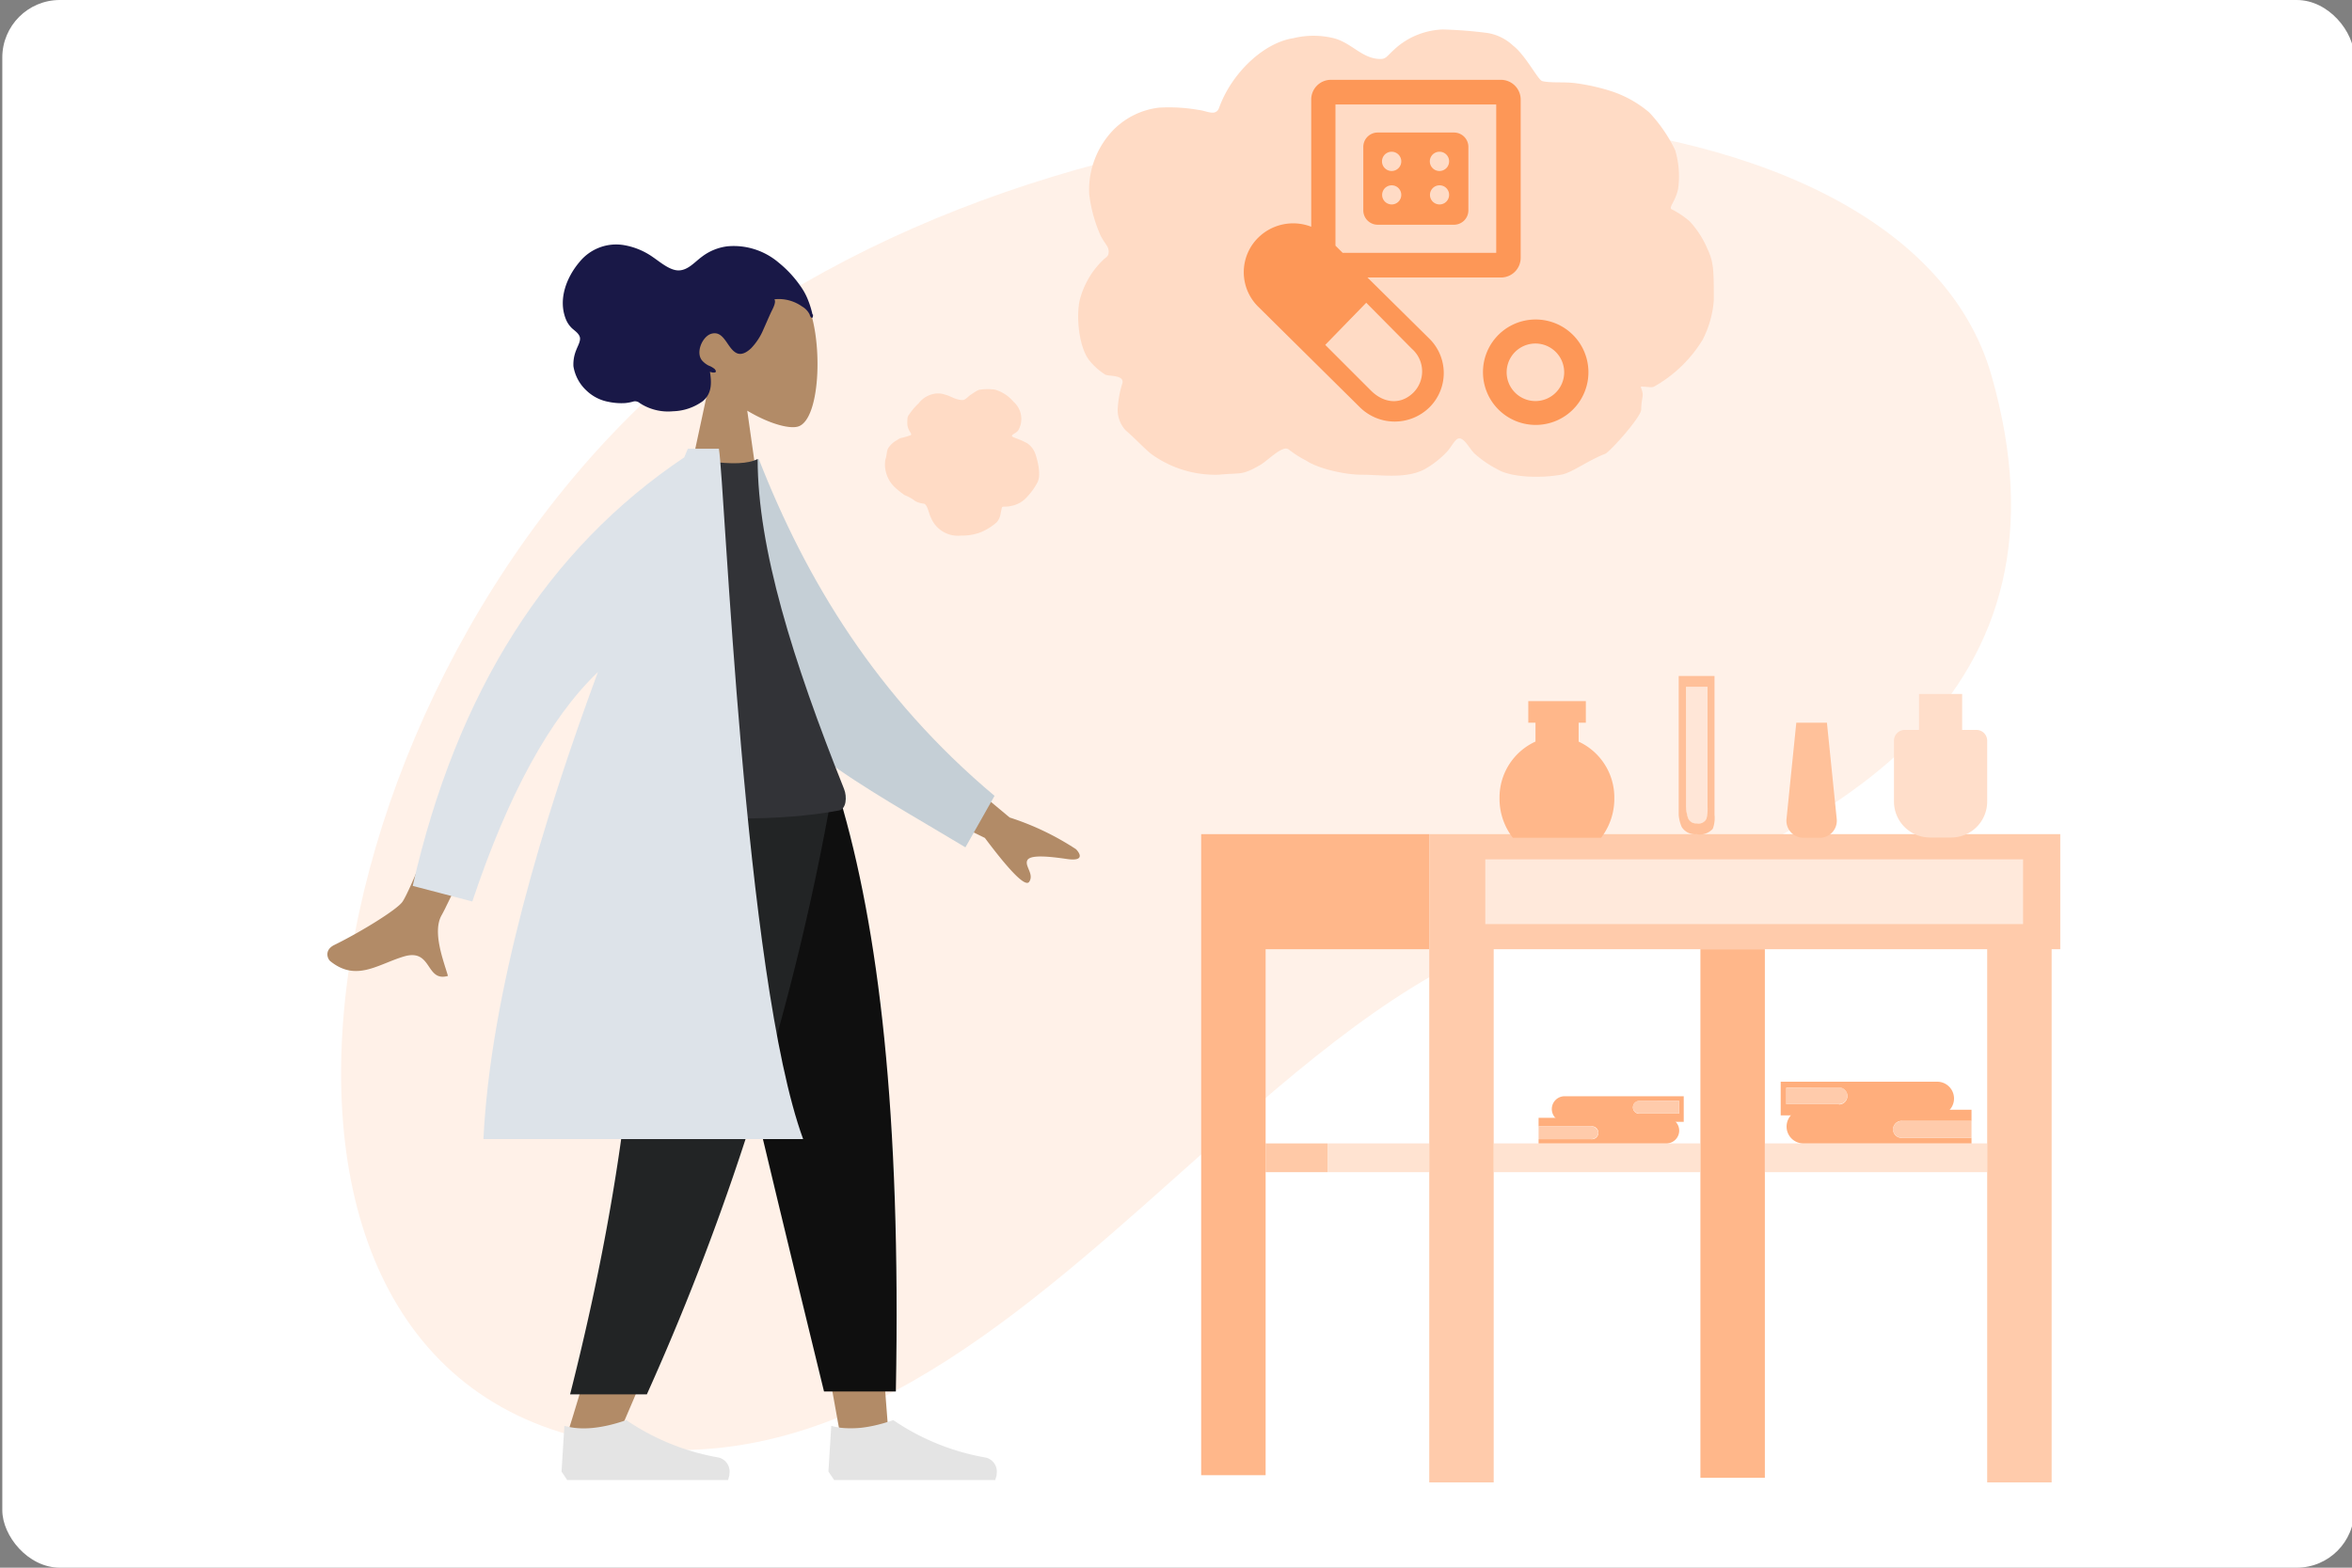 <svg xmlns="http://www.w3.org/2000/svg" xmlns:xlink="http://www.w3.org/1999/xlink" viewBox="0 0 327 218">
  <rect x="0" y="0" width="327" height="218" fill="#808080" stroke="none"/>
  <defs>
    <symbol id="Backdrop" data-name="Backdrop" viewBox="0 0 327 218">
      <rect id="Backdrop-3" data-name="Backdrop" width="327" height="218" rx="8" fill="#fff"/>
    </symbol>
    <symbol id="Blob_5-2" data-name="Blob 5" viewBox="0 0 232.17 185.29">
      <path id="Blob" d="M58.52,26.61C-1.66,65.47-23.4,167.72,31.69,183.16c31.4,8.8,56.42-11.1,80.23-32.16l3.74-3.33h0l3.74-3.33h0l2.48-2.2c14.47-12.81,28.74-24.59,44-29C209.56,100.6,242,79.71,229.45,35.84S118.7-12.24,58.52,26.61Z" fill="#fff1e8" fill-rule="evenodd"/>
    </symbol>
    <symbol id="Table" data-name="Table" viewBox="0 0 119.44 112.14">
      <g id="Table-3" data-name="Table">
        <rect x="69.41" y="37.99" width="8.96" height="73.51" fill="#ffb78a"/>
        <polygon points="31.71 35.15 31.71 21.99 0 21.99 0 34.15 0 37.99 0 111.14 8.96 111.14 8.96 37.99 31.71 37.99 31.71 35.15 31.71 35.15" fill="#ffb78a"/>
        <polygon points="31.71 21.99 31.71 35.15 31.71 37.99 31.71 37.99 31.71 112.14 40.67 112.14 40.67 37.99 69.41 37.99 78.36 37.99 109.28 37.99 109.28 112.14 118.24 112.14 118.24 37.99 119.44 37.99 119.44 21.99 31.71 21.99" fill="#ffcbab"/>
        <rect x="31.71" y="35.14" height="2.85" fill="#ffcbab"/>
        <g>
          <rect x="17.56" y="65" width="14.15" height="4" fill="#ffcbab" opacity="0.55" style="isolation: isolate"/>
          <rect x="40.67" y="65" width="28.74" height="4" fill="#ffcbab" opacity="0.55" style="isolation: isolate"/>
          <rect x="78.36" y="65" width="30.92" height="4" fill="#ffcbab" opacity="0.55" style="isolation: isolate"/>
          <polygon id="_Path_" data-name="&lt;Path&gt;" points="17.56 69 8.96 69 8.96 65 17.56 65 17.56 69" fill="#ffb78a" fill-opacity="0.75" fill-rule="evenodd"/>
        </g>
        <polygon id="_Path_2" data-name="&lt;Path&gt;" points="114.27 34.5 39.5 34.5 39.5 25.5 114.27 25.5 114.27 34.5" fill="#ffe9db" fill-rule="evenodd"/>
      </g>
      <g id="Items">
        <g>
          <path d="M66.39,0V19.3A5.3,5.3,0,0,0,66.81,21a2.19,2.19,0,0,0,2.07,1,2.41,2.41,0,0,0,2.25-.75,4.26,4.26,0,0,0,.24-1.94V0Zm4,18.17a5.31,5.31,0,0,1-.15,1.67,1.19,1.19,0,0,1-1.34.65,1.17,1.17,0,0,1-1.24-.83,6.2,6.2,0,0,1-.26-1.49V1.5h3Z" fill="#ffbd94" opacity="0.94" style="isolation: isolate"/>
          <path d="M67.41,18.17a6.2,6.2,0,0,0,.26,1.49,1.17,1.17,0,0,0,1.24.83,1.19,1.19,0,0,0,1.34-.65,5.31,5.31,0,0,0,.15-1.67V1.5h-3Z" fill="#ffbd94" opacity="0.94" style="isolation: isolate"/>
          <path d="M67.41,18.17a6.2,6.2,0,0,0,.26,1.49,1.17,1.17,0,0,0,1.24.83,1.19,1.19,0,0,0,1.34-.65,5.31,5.31,0,0,0,.15-1.67V1.5h-3Z" fill="#ffe9db" opacity="0.94" style="isolation: isolate"/>
        </g>
        <path d="M107.8,7.5h-2v-5h-6v5h-2A1.5,1.5,0,0,0,96.32,9v8.46a5,5,0,0,0,4.91,5h3.14a5,5,0,0,0,4.91-5V9A1.5,1.5,0,0,0,107.8,7.5Z" fill="#ffdeca" fill-rule="evenodd"/>
        <path id="_Path_3" data-name="&lt;Path&gt;" d="M81.38,19.88,82.74,6.5H87l1.36,13.38A2.37,2.37,0,0,1,86,22.5H83.72a2.37,2.37,0,0,1-2.34-2.62" fill="#ffc19a" fill-rule="evenodd"/>
        <path d="M52.48,9.13V6.5h1v-3h-8v3h1V9.12a8.55,8.55,0,0,0-5,7.92,8.84,8.84,0,0,0,1.85,5.46H55.6A8.89,8.89,0,0,0,57.44,17,8.55,8.55,0,0,0,52.48,9.13Z" fill="#ffb78a" fill-rule="evenodd"/>
      </g>
      <g id="Book">
        <path d="M88.67,59.54H81.4l-.05,0V57.25l.05,0h7.27a1.17,1.17,0,1,1,0,2.34m-8.1-3.12V61.1h21.76a2.34,2.34,0,1,0,0-4.68H80.57" fill="#ffae7c"/>
        <path d="M88.67,57.2a1.17,1.17,0,1,1,0,2.34H81.4a0,0,0,0,1-.05,0V57.25a0,0,0,0,1,.05,0Z" fill="#ffcbab"/>
      </g>
      <g id="Book-2" data-name="Book">
        <path d="M83.73,60.32H107.1v1.56H97.53a1.18,1.18,0,1,0,0,2.34h9.57V65H83.73a2.34,2.34,0,1,1,0-4.68Z" fill="#ffae7c"/>
        <path d="M96.17,63.05a1.27,1.27,0,0,1,1.36-1.17h9.57v2.34H97.53A1.27,1.27,0,0,1,96.17,63.05Z" fill="#ffcbab"/>
      </g>
      <g id="Book-3" data-name="Book">
        <path d="M60.92,60.85h5.53l0,0V59.1l0,0H60.92a.89.89,0,1,0,0,1.78m6.17-2.38V62H50.53a1.78,1.78,0,1,1,0-3.56H67.09" fill="#ffae7c"/>
        <path d="M60.92,59.07a.89.89,0,1,0,0,1.78h5.53a0,0,0,0,0,0,0V59.1s0,0,0,0Z" fill="#ffcbab"/>
      </g>
      <g id="Book-4" data-name="Book">
        <path d="M64.68,61.44H46.91v1.19h7.28a.9.9,0,1,1,0,1.78H46.91V65H64.68a1.78,1.78,0,1,0,0-3.56Z" fill="#ffae7c"/>
        <path d="M55.22,63.52a1,1,0,0,0-1-.89H46.91v1.78h7.28A1,1,0,0,0,55.22,63.52Z" fill="#ffcbab"/>
      </g>
    </symbol>
    <symbol id="Woman_Healthworker" data-name="Woman Healthworker" viewBox="0 0 105.68 171.83">
      <g id="Human">
        <path id="Head-_skin_" data-name="Head-[skin]" d="M67.12,7.58c2.59,4.78,2.29,16.89-1.06,17.75-1.34.34-4.18-.5-7.08-2.22L60.8,35.83H50.07l3.69-17a11.91,11.91,0,0,1-3.22-8.61C51.21.72,64.53,2.8,67.12,7.58Z" fill="#b28b67" fill-rule="evenodd"/>
        <path id="hair" d="M68.14,9.72a12.5,12.5,0,0,0-.58-1.89,8.9,8.9,0,0,0-1.13-2.08,15.66,15.66,0,0,0-3-3.2A9.81,9.81,0,0,0,56.22.25,7.41,7.41,0,0,0,52.6,1.71c-1,.73-1.9,1.82-3.16,1.89s-2.61-1.1-3.7-1.84a10,10,0,0,0-4-1.66,6.65,6.65,0,0,0-6.35,2.37c-1.77,2.08-3,5.14-1.89,7.9a3.59,3.59,0,0,0,.89,1.3c.37.33.93.68,1.08,1.21s-.32,1.28-.5,1.78a5.17,5.17,0,0,0-.4,2.27,5.84,5.84,0,0,0,1.81,3.36,6.07,6.07,0,0,0,3.12,1.59,8.81,8.81,0,0,0,2.35.17A6.23,6.23,0,0,0,43,21.83a1,1,0,0,1,.88.22,7.32,7.32,0,0,0,4.67,1.14,7.5,7.5,0,0,0,4.19-1.41c1.28-1.06,1.25-2.52,1-4.09.32.16,1.2.26.67-.37a3,3,0,0,0-.87-.49,3.23,3.23,0,0,1-.87-.66c-1-1.11,0-3.37,1.24-3.75,1.83-.55,2.23,2,3.54,2.66.75.38,1.53-.14,2.09-.67a8.51,8.51,0,0,0,1.71-2.6c.36-.79.7-1.59,1.07-2.38.17-.36.78-1.4.47-1.81a5.67,5.67,0,0,1,3.89,1,2.65,2.65,0,0,1,1.07,1.13c0,.11.17.44.31.45s.17-.3.15-.46" fill="#191847" fill-rule="evenodd"/>
        <path id="Arms-_skin_" data-name="Arms-[skin]" d="M21.79,63.83l7.85,1.11Q19,87.47,16.66,92.11l-.11.23c-.23.45-.39.75-.47.89-1.37,2.32.24,6.35.87,8.48-3.19.9-2.17-3.89-6.2-2.7-3.67,1.09-6.7,3.57-10.35.63C0,99.27-.42,98.09,1,97.4c3.55-1.72,8.75-4.86,9.56-6Q12.21,89,21.79,63.83Zm60.64,4.78,13.4,11.07a38.4,38.4,0,0,1,9.32,4.41c.57.58,1.23,1.72-1.28,1.36s-5.15-.63-5.56.18,1,1.92.26,3q-.78,1.08-6.22-6.11l-13.58-6.6Z" fill="#b28b67" fill-rule="evenodd"/>
        <path id="Coat-Back" d="M55.7,31.47l4.9-1.64c6.64,16.82,16.56,33.09,33.11,46.84l-4.09,7.16C75.07,75.14,61.29,68.39,55.7,55.36,53.83,51,55.55,36.7,55.7,31.47Z" fill="#c5cfd6" fill-rule="evenodd"/>
        <polygon id="Leg-_skin_" data-name="Leg-[skin]" points="50.45 76.83 65.02 127 71.88 164.67 78.76 164.67 71.89 76.83 50.45 76.83" fill="#b28b67" fill-rule="evenodd"/>
        <path id="Leg-_skin_2" data-name="Leg-[skin]" d="M43.69,76.83c1,26.06.62,40.28.39,42.65s-1.53,18.22-10.38,46h7.2c11.73-26.64,15.82-42.5,17.17-46s5.32-17.72,11.12-42.65Z" fill="#b28b67" fill-rule="evenodd"/>
        <path id="Pant" d="M50.05,76.83q5.7,25.89,19.71,82.67H79.85c.74-38.85-2.43-64.42-7.91-82.67Z" fill="#0f0f0f" fill-rule="evenodd"/>
        <path id="Pant-2" data-name="Pant" d="M43.72,76.83c1,26.06-1.59,51.74-9.62,83.07H44.88a350.45,350.45,0,0,0,25.9-83.07Z" fill="#222425" fill-rule="evenodd"/>
        <path id="Shoe" d="M32.9,170.63l.4-6.36q3.47,1,8.7-.79a33.23,33.23,0,0,0,12.9,5.19A2,2,0,0,1,56.47,171a.94.94,0,0,1,0,.16l-.18.65H33.69Z" fill="#e4e4e4" fill-rule="evenodd"/>
        <path id="Shoe-2" data-name="Shoe" d="M70.38,170.63l.4-6.36q3.48,1,8.71-.79a33.18,33.18,0,0,0,12.89,5.19A2,2,0,0,1,94,171s0,.11,0,.16l-.19.65H71.18Z" fill="#e4e4e4" fill-rule="evenodd"/>
        <path id="Shirt" d="M38.88,78.7q20.94,2.25,33,0c1-.19,1.15-1.88.69-3C65.36,57.82,60.44,42.23,60.44,29.83c-1.31.67-3.62.77-6.91.3C44.69,42.91,40.63,57.58,38.88,78.7Z" fill="#323337" fill-rule="evenodd"/>
        <path id="Coat-Front" d="M55,28.4c.85,5.06,3.53,73.58,11.83,96H21.93c1-20.24,8.43-44.49,16.08-64.95Q27.92,69,20.37,91.36h0L12,89.19Q21.28,48.75,50.13,29.6c.17-.4.34-.81.51-1.2H55Z" fill="#dde3e9" fill-rule="evenodd"/>
      </g>
    </symbol>
    <symbol id="Expression_NRT" data-name="Expression NRT" viewBox="0 0 115.22 70.38">
      <path id="_Compound_Path_" data-name="&lt;Compound Path&gt;" d="M66.14,61.91c2.83,0,6.29.61,8.87-.74a13,13,0,0,0,3.26-2.58c.45-.51,1-1.6,1.47-1.71.79-.21,1.54,1.43,2.27,2.12a15.14,15.14,0,0,0,3.18,2.17c1.62,1,5.47,1.33,8.84.74,1.49-.26,3.66-1.95,6.13-2.91.61-.24,5-5.09,5-6.17s.25-1.74.2-2.17c-.07-.63-.37-1-.2-1,.84,0,1.43.18,1.79,0a18.58,18.58,0,0,0,6.74-6.5,14.33,14.33,0,0,0,1.56-5.51c0-4.08,0-5.26-.87-7.11a13.24,13.24,0,0,0-2.49-3.87A12.43,12.43,0,0,0,109.39,25c-.47-.27.61-1.18.91-2.92a12.69,12.69,0,0,0-.42-5.3,20.9,20.9,0,0,0-3.6-5.24,15.64,15.64,0,0,0-5.41-3,28.43,28.43,0,0,0-4.82-1.07c-1.67-.22-3.38,0-4.65-.29C90.79,7,89.1,3.6,87.35,2.25A6.78,6.78,0,0,0,83.81.49,59.94,59.94,0,0,0,77.55,0a10.53,10.53,0,0,0-6.1,2.24c-1.71,1.42-1.64,1.86-2.56,1.86-2.51,0-4-2.26-6.49-2.89a11.79,11.79,0,0,0-5.6,0c-4.16.63-8.6,4.89-10.32,9.66-.46,1.27-1.7.44-2.84.32a23.74,23.74,0,0,0-5.54-.32,10.67,10.67,0,0,0-6.29,3.06,12,12,0,0,0-3.4,8.91A19.92,19.92,0,0,0,30,28.67c.71,1.31,1.12,1.5,1.12,2.24s-.48.79-.8,1.17a11.34,11.34,0,0,0-1.95,2.47,11.7,11.7,0,0,0-1.27,3.07c-.51,2.19-.16,6.39,1.27,8.32A8.88,8.88,0,0,0,30.66,48c.44.24,2.74,0,2.35,1.24a14.38,14.38,0,0,0-.62,3.31,4.13,4.13,0,0,0,1.12,3.22C34.83,56.89,35.79,58,37,59a15.16,15.16,0,0,0,9.44,2.91c3.12-.3,3.12.15,5.7-1.32,1.16-.66,3.22-2.93,4.06-2.15a14.8,14.8,0,0,0,2.34,1.49C60.41,61.17,64.19,61.91,66.14,61.91Z" fill="#ffdbc5" fill-opacity="0.99" fill-rule="evenodd"/>
      <path id="_Compound_Path_2" data-name="&lt;Compound Path&gt;" d="M10.57,70.38A7.45,7.45,0,0,0,13.1,70a7.72,7.72,0,0,0,2.47-1.49,2.36,2.36,0,0,0,.53-1.22c.07-.21.13-.83.24-.9s.75,0,1.12-.12A3.83,3.83,0,0,0,19.77,65,9.38,9.38,0,0,0,21.21,63c.6-1.14-.06-3.34-.29-4a3,3,0,0,0-1.15-1.48L19,57.14c-.4-.15-.83-.32-1.13-.45-.64-.28.43-.5.71-1a3.17,3.17,0,0,0-.71-3.94,5.25,5.25,0,0,0-2.57-1.67,7.13,7.13,0,0,0-2,0c-.26,0-.52.15-1.37.72-.37.25-.74.72-1.1.73-1,0-1.7-.58-2.39-.73a3.06,3.06,0,0,0-2.1,0A3.47,3.47,0,0,0,4.69,52a8.57,8.57,0,0,0-1.16,1.32c-.27.45-.41.3-.41,1.42s.87,1.54.41,1.7c-1.56.55-1.06.16-1.92.71a3.32,3.32,0,0,0-1.16,1.1c-.23.46-.16,1-.39,1.61a4.4,4.4,0,0,0,1.55,4,11.71,11.71,0,0,0,1.14.89,5.86,5.86,0,0,1,1.5.85,3.55,3.55,0,0,0,1.1.33c.56,0,.73,1.31,1.05,1.93A4.05,4.05,0,0,0,10.57,70.38Z" fill="#ffdbc5" fill-rule="evenodd"/>
      <path id="_Compound_Path_3" data-name="&lt;Compound Path&gt;" d="M90.45,40.33a7.33,7.33,0,1,1-7.29,7.33A7.31,7.31,0,0,1,90.45,40.33ZM85.66,7A2.75,2.75,0,0,1,88.4,9.75v22a2.74,2.74,0,0,1-2.74,2.74H67.1L75.71,43a6.71,6.71,0,0,1,0,9.55l0,0a6.89,6.89,0,0,1-9.65,0l-14.15-14a6.74,6.74,0,0,1,0-9.6,6.92,6.92,0,0,1,7.37-1.52V9.75A2.74,2.74,0,0,1,62,7Zm4.79,36.67a4,4,0,1,0,4,4A4,4,0,0,0,90.45,43.67ZM66.93,38l-5.7,5.86,6.38,6.38c1.76,1.74,4.1,2,5.87.26l0,0a4.18,4.18,0,0,0-.2-6.09ZM85,10.43H62.65V30.06l1,1H85Zm-5.87,3.9a2,2,0,0,1,2,2v8.82a2,2,0,0,1-2,2H68.52a2,2,0,0,1-2-2V16.33a2,2,0,0,1,2-2Zm-8.64,7.34A1.33,1.33,0,1,0,71.8,23,1.33,1.33,0,0,0,70.47,21.67Zm6.65,0A1.33,1.33,0,1,0,78.45,23,1.32,1.32,0,0,0,77.12,21.67ZM70.47,17a1.34,1.34,0,1,0,1.33,1.33A1.34,1.34,0,0,0,70.47,17Zm6.65,0a1.34,1.34,0,1,0,1.33,1.33A1.33,1.33,0,0,0,77.12,17Z" fill="#fd9757" fill-rule="evenodd"/>
    </symbol>
  </defs>
  <g id="Individual_Woman_Healthworker_Quit_Aids" data-name="Individual Woman Healthworker Quit Aids">
    <use width="327" height="218" transform="translate(0.32)" xlink:href="#Backdrop"/>
    <use width="232.17" height="185.29" transform="translate(47.42 16.35)" xlink:href="#Blob_5-2"/>
    <use width="119.44" height="112.14" transform="translate(167 94)" xlink:href="#Table"/>
    <use id="Woman_Healthworker-3" data-name="Woman Healthworker" width="105.68" height="171.83" transform="translate(45.5 34) scale(0.99 1)" xlink:href="#Woman_Healthworker"/>
    <use width="115.22" height="70.38" transform="translate(123.02 4.1)" xlink:href="#Expression_NRT"/>
  </g>
</svg>
